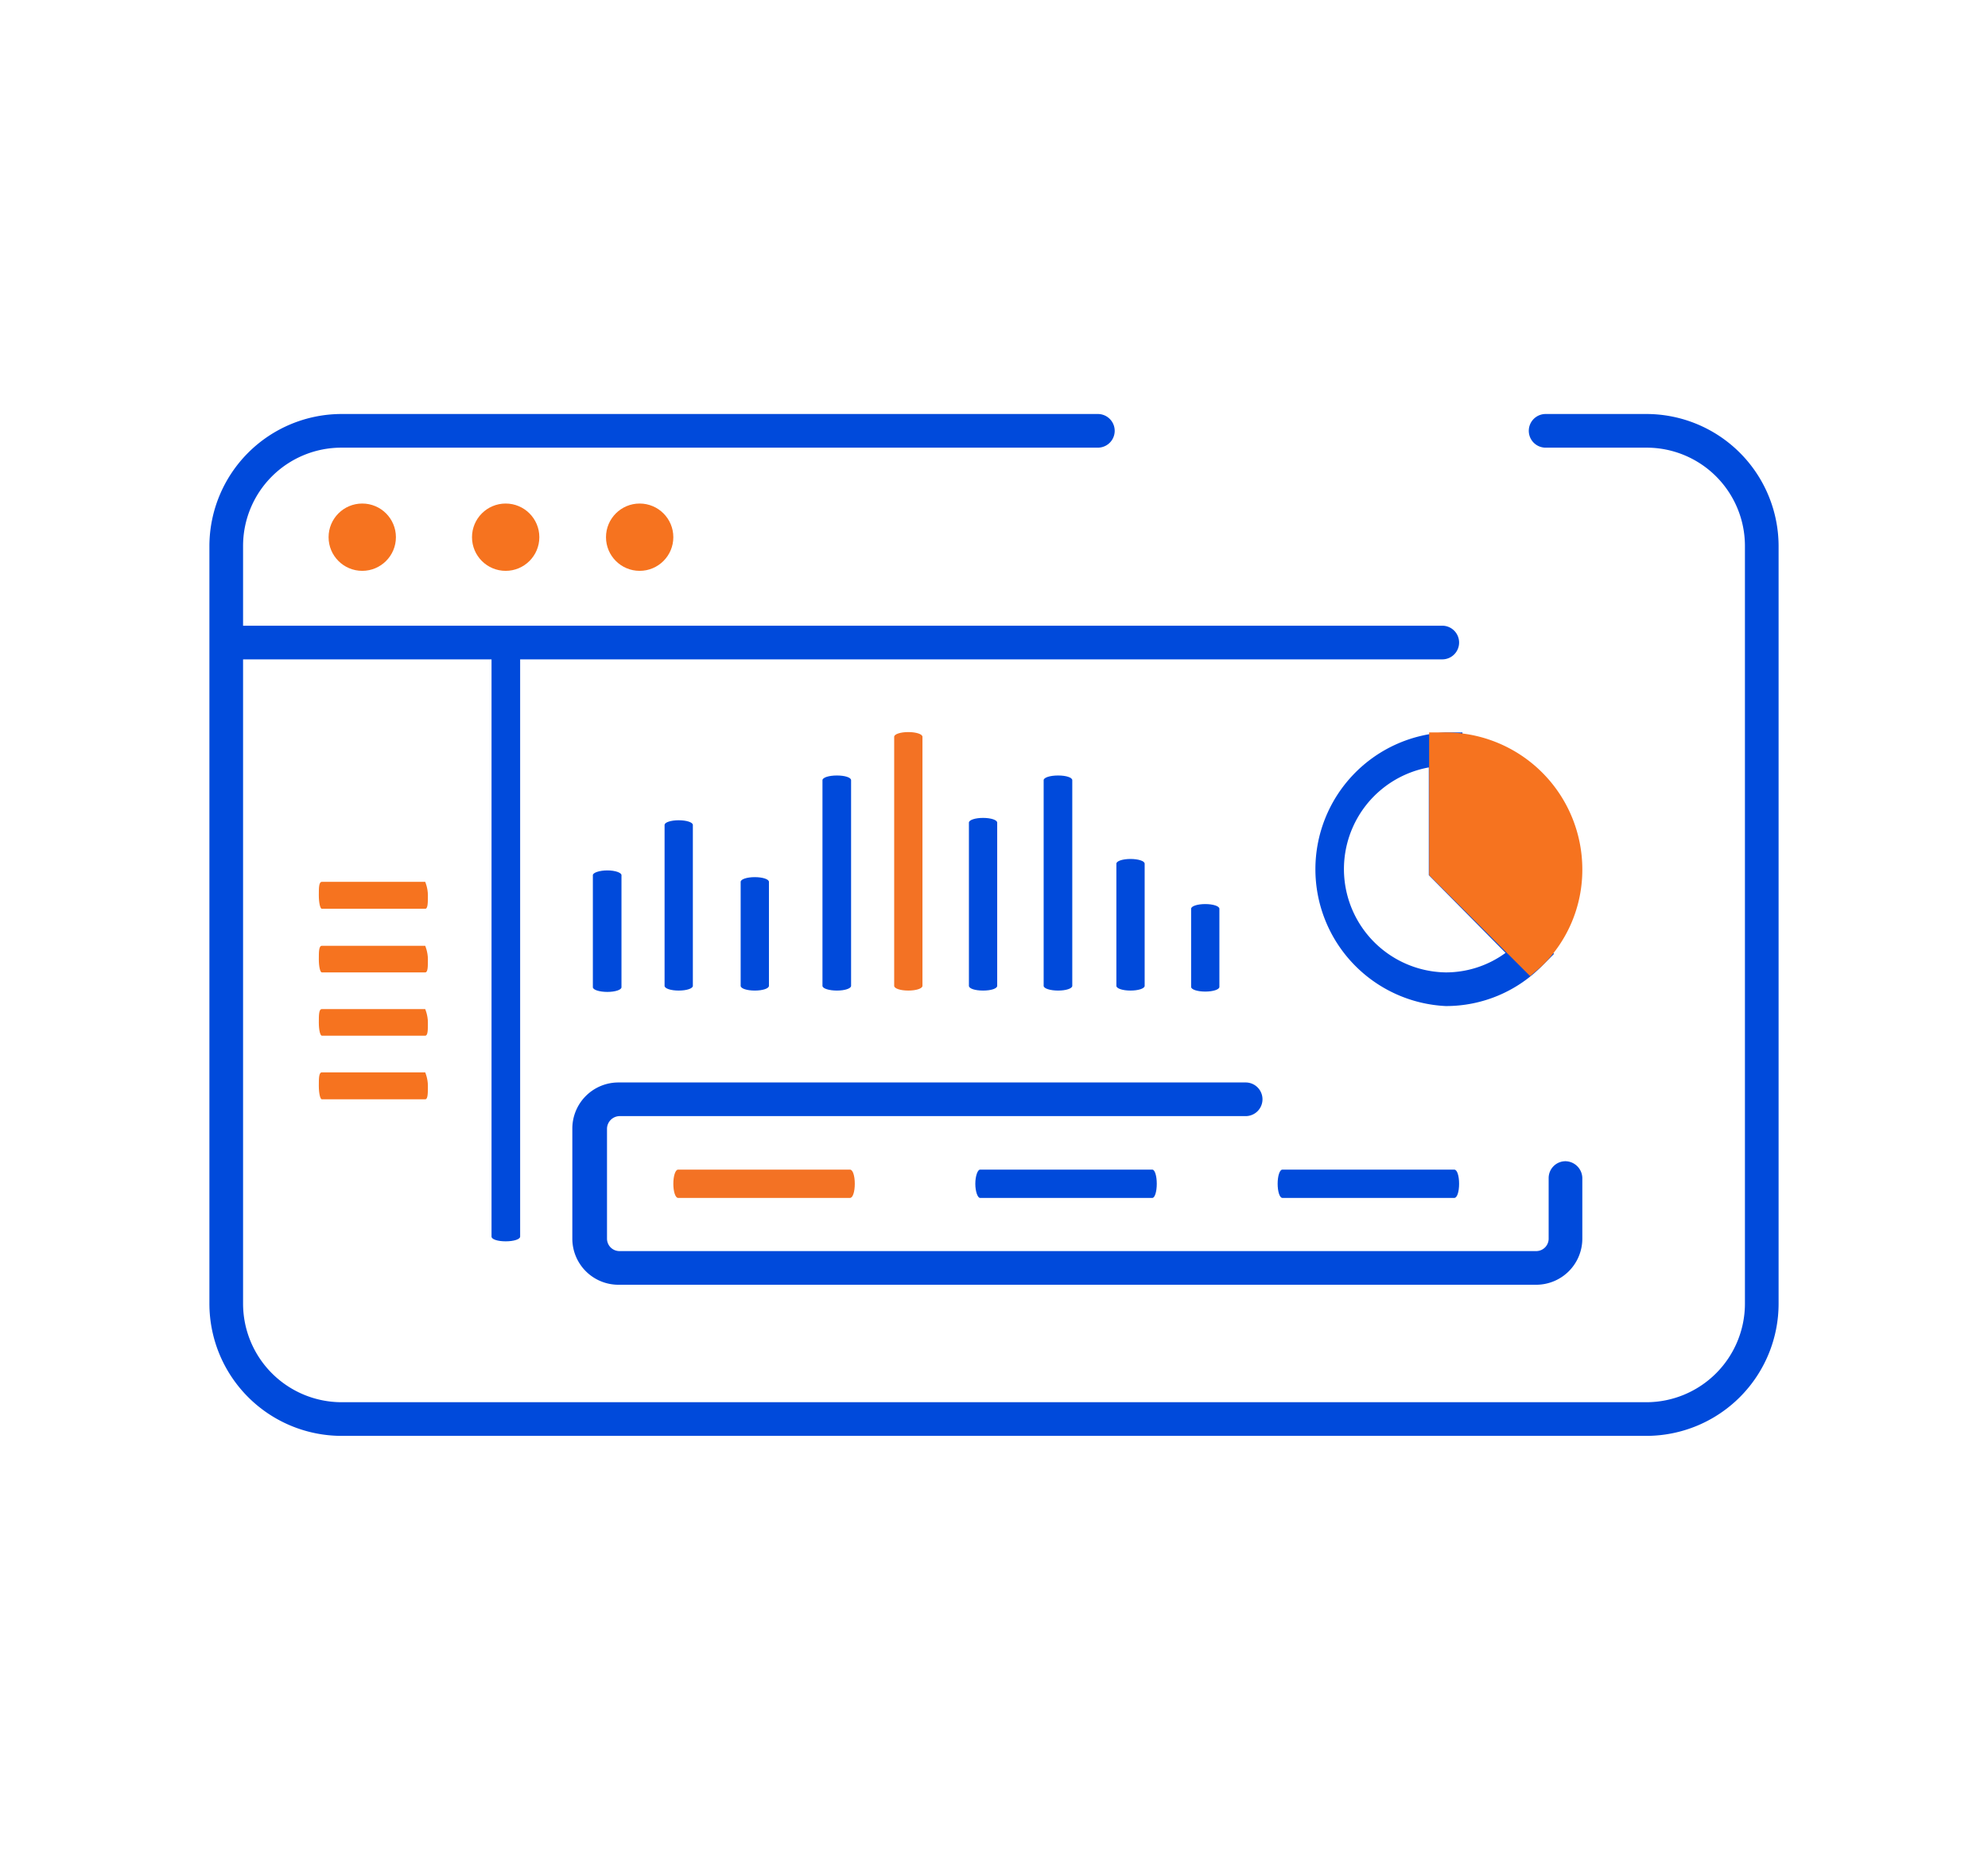 <?xml version="1.0" encoding="UTF-8"?> <svg xmlns="http://www.w3.org/2000/svg" viewBox="0 0 59.05 54.96"><defs><style>.cls-1{fill:#004adb;}.cls-2{fill:#f37224;}.cls-3{fill:#f6731f;}</style></defs><g id="Layer_3" data-name="Layer 3"><path class="cls-1" d="M34.23,35.59H29.11c-.07,0-.14-.19-.14-.42s.07-.42.14-.42h5.12c.07,0,.13.18.13.42s-.06.42-.13.42"></path><path class="cls-2" d="M25.25,35.59H20.14c-.08,0-.14-.19-.14-.42s.06-.42.14-.42h5.11c.08,0,.14.18.14.42s-.06.42-.14.42"></path><path class="cls-1" d="M28.78,29.29V24.44c0-.08.19-.14.42-.14s.42.06.42.14v4.85c0,.08-.18.14-.42.14s-.42-.06-.42-.14"></path><path class="cls-2" d="M26.56,29.29v-7.4c0-.08.19-.14.42-.14s.42.06.42.14v7.4c0,.08-.19.14-.42.14s-.42-.06-.42-.14"></path><path class="cls-1" d="M24.43,29.29V23.18c0-.08.19-.14.43-.14s.42.06.42.14v6.11c0,.08-.19.14-.42.14s-.43-.06-.43-.14"></path><path class="cls-1" d="M22,29.29V26.2c0-.08.19-.14.42-.14s.42.06.42.14v3.09c0,.08-.19.14-.42.14s-.42-.06-.42-.14"></path><path class="cls-1" d="M19.74,29.29V24.51c0-.08.19-.14.42-.14s.42.06.42.14v4.78c0,.08-.19.14-.42.14s-.42-.06-.42-.14"></path><path class="cls-1" d="M17.61,29.29V26c0-.07.19-.14.43-.14s.42.07.42.14v3.33c0,.08-.19.14-.42.14s-.43-.06-.43-.14"></path><path class="cls-1" d="M35.38,29.29V27c0-.08.19-.14.42-.14s.42.06.42.14v2.32c0,.08-.19.14-.42.14s-.42-.06-.42-.14"></path><path class="cls-1" d="M33.16,29.29V25.66c0-.08.19-.14.42-.14s.42.06.42.14v3.63c0,.08-.19.14-.42.14s-.42-.06-.42-.14"></path><path class="cls-1" d="M31,29.29V23.18c0-.08.19-.14.43-.14s.42.06.42.14v6.11c0,.08-.19.14-.42.14s-.43-.06-.43-.14"></path><path class="cls-1" d="M43.2,35.59H38.09c-.08,0-.14-.19-.14-.42s.06-.42.14-.42H43.2c.08,0,.14.18.14.42s-.06.42-.14.42"></path><path class="cls-3" d="M12.63,28.89H9.56c-.05,0-.09-.17-.09-.39s0-.4.09-.4h3.07s.08.18.08.4,0,.39-.08.39"></path><path class="cls-3" d="M12.63,30.77H9.56c-.05,0-.09-.17-.09-.39s0-.4.09-.4h3.07s.08.18.08.4,0,.39-.08.39"></path><path class="cls-3" d="M12.63,32.66H9.56c-.05,0-.09-.18-.09-.4s0-.4.09-.4h3.07s.08.18.08.4,0,.4-.08.4"></path><path class="cls-3" d="M12.63,27H9.56c-.05,0-.09-.18-.09-.4s0-.4.09-.4h3.07s.08.18.08.4,0,.4-.08.4"></path><path class="cls-1" d="M14.6,36.74V19.23c0-.08.19-.14.42-.14s.43.06.43.14V36.74c0,.08-.19.14-.43.14s-.42-.06-.42-.14"></path><path class="cls-1" d="M42.84,19.59H7.22a.5.5,0,0,1-.5-.5.51.51,0,0,1,.5-.5H42.84a.5.5,0,0,1,.5.5A.5.5,0,0,1,42.84,19.59Z"></path><circle class="cls-3" cx="10.76" cy="15.96" r="1"></circle><circle class="cls-3" cx="15.02" cy="15.96" r="1"></circle><circle class="cls-3" cx="19" cy="15.96" r="1"></circle><path class="cls-1" d="M45.64,38.17H18.4A1.37,1.37,0,0,1,17,36.8V33.53a1.37,1.37,0,0,1,1.37-1.37H37a.5.5,0,0,1,.5.5.5.5,0,0,1-.5.5H18.4a.38.38,0,0,0-.37.37V36.8a.37.37,0,0,0,.37.37H45.64A.37.37,0,0,0,46,36.8V35a.5.5,0,0,1,.5-.5.51.51,0,0,1,.5.5V36.8A1.37,1.37,0,0,1,45.64,38.17Z"></path><path class="cls-1" d="M42.94,29.89a4.07,4.07,0,0,1,0-8.13h.5v3.86l2.72,2.72-.35.35A4,4,0,0,1,42.94,29.89Zm-.5-7.09a3.07,3.07,0,0,0,.5,6.09,3,3,0,0,0,1.78-.58L42.44,26Z"></path><path class="cls-3" d="M46.5,25.83a3.5,3.5,0,0,1-1,2.51l-2.51-2.51V22.26A3.56,3.56,0,0,1,46.5,25.83Z"></path><path class="cls-3" d="M45.45,29l-3-3V21.76h.5A4.07,4.07,0,0,1,47,25.83,4,4,0,0,1,45.8,28.7Zm-2-3.42,2,2a3.06,3.06,0,0,0-2-4.81Z"></path><path class="cls-1" d="M48.91,42.66H10.14a3.93,3.93,0,0,1-3.92-3.93V16.22a3.93,3.93,0,0,1,3.92-3.92H32.61a.5.5,0,0,1,0,1H10.14a2.92,2.92,0,0,0-2.92,2.92V38.73a2.93,2.93,0,0,0,2.92,2.93H48.91a2.93,2.93,0,0,0,2.92-2.93V16.22a2.92,2.92,0,0,0-2.92-2.92h-3a.5.5,0,0,1,0-1h3a3.93,3.93,0,0,1,3.92,3.92V38.73A3.93,3.93,0,0,1,48.91,42.66Z"></path></g></svg> 